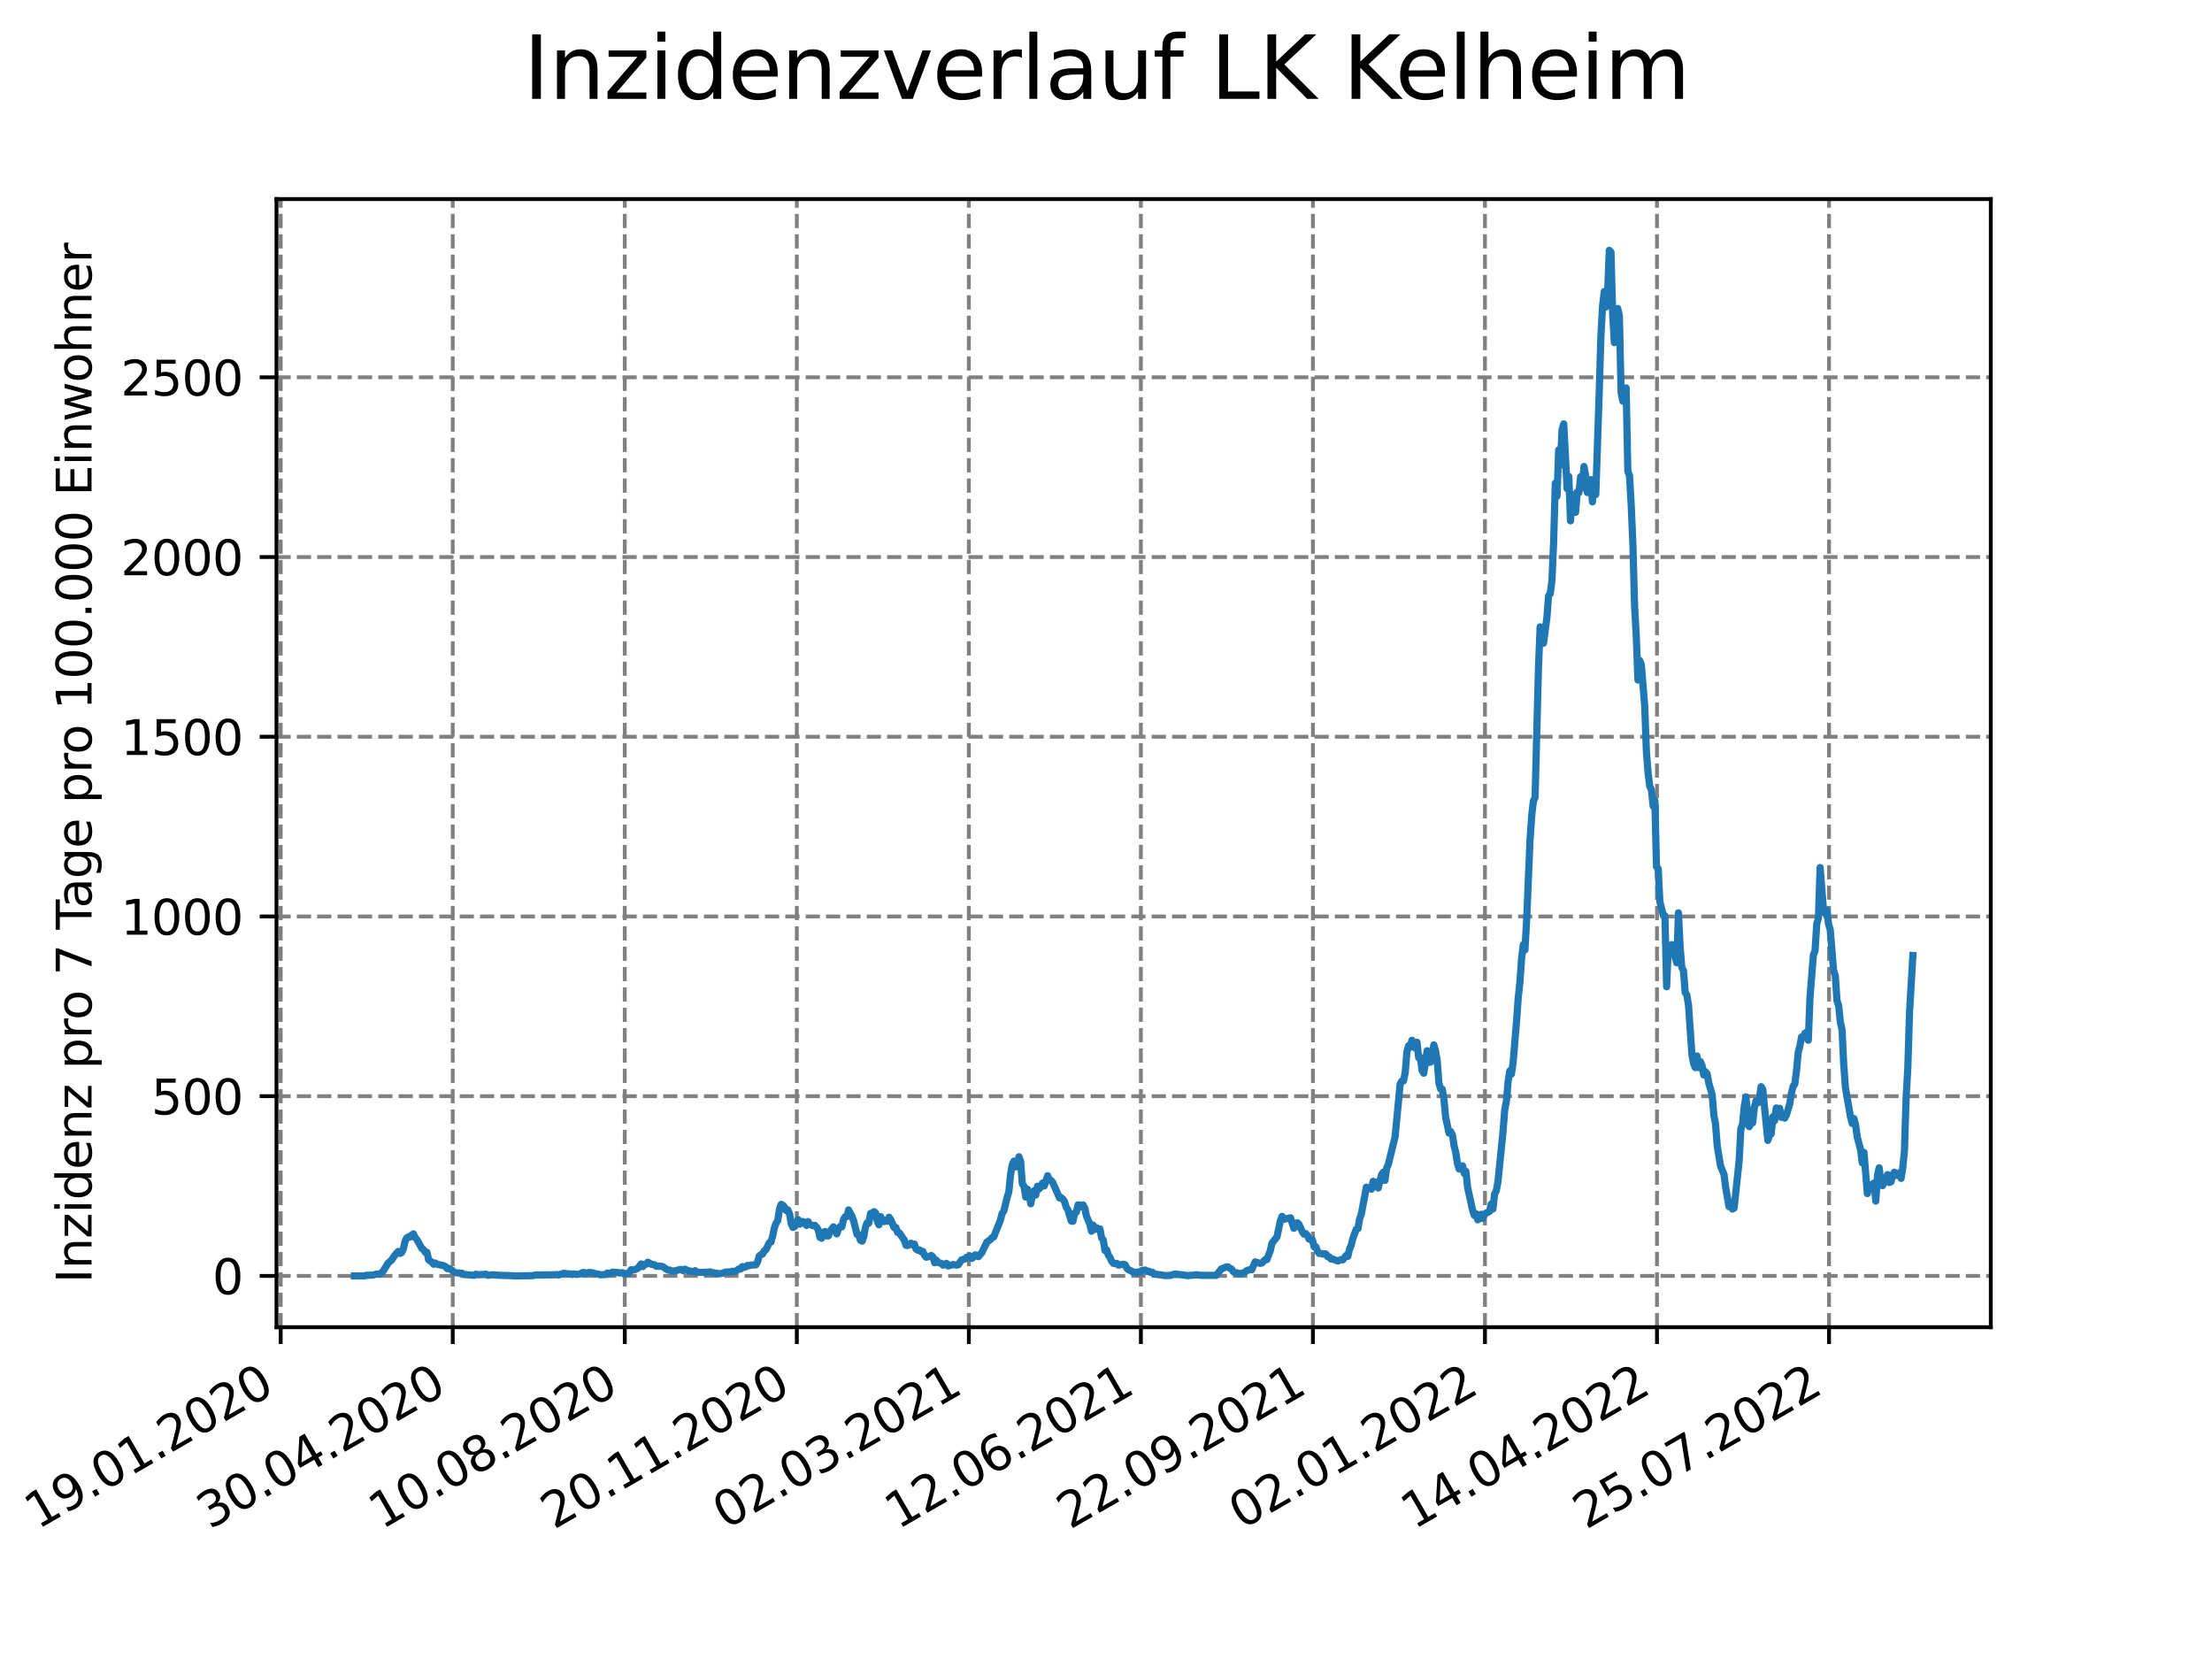 <?xml version="1.0" encoding="utf-8" standalone="no"?>
<!DOCTYPE svg PUBLIC "-//W3C//DTD SVG 1.1//EN"
  "http://www.w3.org/Graphics/SVG/1.1/DTD/svg11.dtd">
<svg xmlns:xlink="http://www.w3.org/1999/xlink" width="460.8pt" height="345.6pt" viewBox="0 0 460.8 345.6" xmlns="http://www.w3.org/2000/svg" version="1.1">
 <defs>
  <style type="text/css">*{stroke-linejoin: round; stroke-linecap: butt}</style>
 </defs>
 <g id="figure_1">
  <g id="patch_1">
   <path d="M 0 345.6 
L 460.8 345.6 
L 460.8 0 
L 0 0 
z
" style="fill: #ffffff"/>
  </g>
  <g id="axes_1">
   <g id="patch_2">
    <path d="M 57.6 276.48 
L 414.72 276.48 
L 414.72 41.472 
L 57.6 41.472 
z
" style="fill: #ffffff"/>
   </g>
   <g id="matplotlib.axis_1">
    <g id="xtick_1">
     <g id="line2d_1">
      <path d="M 58.475 276.48 
L 58.475 41.472 
" clip-path="url(#p944c9b66c7)" style="fill: none; stroke-dasharray: 2.96,1.28; stroke-dashoffset: 0; stroke: #808080; stroke-width: 0.8"/>
     </g>
     <g id="line2d_2">
      <defs>
       <path id="m72b92b9c82" d="M 0 0 
L 0 3.5 
" style="stroke: #000000; stroke-width: 0.8"/>
      </defs>
      <g>
       <use xlink:href="#m72b92b9c82" x="58.475" y="276.48" style="stroke: #000000; stroke-width: 0.8"/>
      </g>
     </g>
     <g id="text_1">
      <!-- 19.01.2020 -->
      <g transform="translate(7.85 318.689)rotate(-30)scale(0.1 -0.1)">
       <defs>
        <path id="DejaVuSans-31" d="M 794 531 
L 1825 531 
L 1825 4091 
L 703 3866 
L 703 4441 
L 1819 4666 
L 2450 4666 
L 2450 531 
L 3481 531 
L 3481 0 
L 794 0 
L 794 531 
z
" transform="scale(0.016)"/>
        <path id="DejaVuSans-39" d="M 703 97 
L 703 672 
Q 941 559 1184 500 
Q 1428 441 1663 441 
Q 2288 441 2617 861 
Q 2947 1281 2994 2138 
Q 2813 1869 2534 1725 
Q 2256 1581 1919 1581 
Q 1219 1581 811 2004 
Q 403 2428 403 3163 
Q 403 3881 828 4315 
Q 1253 4750 1959 4750 
Q 2769 4750 3195 4129 
Q 3622 3509 3622 2328 
Q 3622 1225 3098 567 
Q 2575 -91 1691 -91 
Q 1453 -91 1209 -44 
Q 966 3 703 97 
z
M 1959 2075 
Q 2384 2075 2632 2365 
Q 2881 2656 2881 3163 
Q 2881 3666 2632 3958 
Q 2384 4250 1959 4250 
Q 1534 4250 1286 3958 
Q 1038 3666 1038 3163 
Q 1038 2656 1286 2365 
Q 1534 2075 1959 2075 
z
" transform="scale(0.016)"/>
        <path id="DejaVuSans-2e" d="M 684 794 
L 1344 794 
L 1344 0 
L 684 0 
L 684 794 
z
" transform="scale(0.016)"/>
        <path id="DejaVuSans-30" d="M 2034 4250 
Q 1547 4250 1301 3770 
Q 1056 3291 1056 2328 
Q 1056 1369 1301 889 
Q 1547 409 2034 409 
Q 2525 409 2770 889 
Q 3016 1369 3016 2328 
Q 3016 3291 2770 3770 
Q 2525 4250 2034 4250 
z
M 2034 4750 
Q 2819 4750 3233 4129 
Q 3647 3509 3647 2328 
Q 3647 1150 3233 529 
Q 2819 -91 2034 -91 
Q 1250 -91 836 529 
Q 422 1150 422 2328 
Q 422 3509 836 4129 
Q 1250 4750 2034 4750 
z
" transform="scale(0.016)"/>
        <path id="DejaVuSans-32" d="M 1228 531 
L 3431 531 
L 3431 0 
L 469 0 
L 469 531 
Q 828 903 1448 1529 
Q 2069 2156 2228 2338 
Q 2531 2678 2651 2914 
Q 2772 3150 2772 3378 
Q 2772 3750 2511 3984 
Q 2250 4219 1831 4219 
Q 1534 4219 1204 4116 
Q 875 4013 500 3803 
L 500 4441 
Q 881 4594 1212 4672 
Q 1544 4750 1819 4750 
Q 2544 4750 2975 4387 
Q 3406 4025 3406 3419 
Q 3406 3131 3298 2873 
Q 3191 2616 2906 2266 
Q 2828 2175 2409 1742 
Q 1991 1309 1228 531 
z
" transform="scale(0.016)"/>
       </defs>
       <use xlink:href="#DejaVuSans-31"/>
       <use xlink:href="#DejaVuSans-39" x="63.623"/>
       <use xlink:href="#DejaVuSans-2e" x="127.246"/>
       <use xlink:href="#DejaVuSans-30" x="159.033"/>
       <use xlink:href="#DejaVuSans-31" x="222.656"/>
       <use xlink:href="#DejaVuSans-2e" x="286.279"/>
       <use xlink:href="#DejaVuSans-32" x="318.066"/>
       <use xlink:href="#DejaVuSans-30" x="381.689"/>
       <use xlink:href="#DejaVuSans-32" x="445.312"/>
       <use xlink:href="#DejaVuSans-30" x="508.936"/>
      </g>
     </g>
    </g>
    <g id="xtick_2">
     <g id="line2d_3">
      <path d="M 94.314 276.48 
L 94.314 41.472 
" clip-path="url(#p944c9b66c7)" style="fill: none; stroke-dasharray: 2.96,1.28; stroke-dashoffset: 0; stroke: #808080; stroke-width: 0.8"/>
     </g>
     <g id="line2d_4">
      <g>
       <use xlink:href="#m72b92b9c82" x="94.314" y="276.48" style="stroke: #000000; stroke-width: 0.8"/>
      </g>
     </g>
     <g id="text_2">
      <!-- 30.04.2020 -->
      <g transform="translate(43.689 318.689)rotate(-30)scale(0.1 -0.1)">
       <defs>
        <path id="DejaVuSans-33" d="M 2597 2516 
Q 3050 2419 3304 2112 
Q 3559 1806 3559 1356 
Q 3559 666 3084 287 
Q 2609 -91 1734 -91 
Q 1441 -91 1130 -33 
Q 819 25 488 141 
L 488 750 
Q 750 597 1062 519 
Q 1375 441 1716 441 
Q 2309 441 2620 675 
Q 2931 909 2931 1356 
Q 2931 1769 2642 2001 
Q 2353 2234 1838 2234 
L 1294 2234 
L 1294 2753 
L 1863 2753 
Q 2328 2753 2575 2939 
Q 2822 3125 2822 3475 
Q 2822 3834 2567 4026 
Q 2313 4219 1838 4219 
Q 1578 4219 1281 4162 
Q 984 4106 628 3988 
L 628 4550 
Q 988 4650 1302 4700 
Q 1616 4750 1894 4750 
Q 2613 4750 3031 4423 
Q 3450 4097 3450 3541 
Q 3450 3153 3228 2886 
Q 3006 2619 2597 2516 
z
" transform="scale(0.016)"/>
        <path id="DejaVuSans-34" d="M 2419 4116 
L 825 1625 
L 2419 1625 
L 2419 4116 
z
M 2253 4666 
L 3047 4666 
L 3047 1625 
L 3713 1625 
L 3713 1100 
L 3047 1100 
L 3047 0 
L 2419 0 
L 2419 1100 
L 313 1100 
L 313 1709 
L 2253 4666 
z
" transform="scale(0.016)"/>
       </defs>
       <use xlink:href="#DejaVuSans-33"/>
       <use xlink:href="#DejaVuSans-30" x="63.623"/>
       <use xlink:href="#DejaVuSans-2e" x="127.246"/>
       <use xlink:href="#DejaVuSans-30" x="159.033"/>
       <use xlink:href="#DejaVuSans-34" x="222.656"/>
       <use xlink:href="#DejaVuSans-2e" x="286.279"/>
       <use xlink:href="#DejaVuSans-32" x="318.066"/>
       <use xlink:href="#DejaVuSans-30" x="381.689"/>
       <use xlink:href="#DejaVuSans-32" x="445.312"/>
       <use xlink:href="#DejaVuSans-30" x="508.936"/>
      </g>
     </g>
    </g>
    <g id="xtick_3">
     <g id="line2d_5">
      <path d="M 130.152 276.48 
L 130.152 41.472 
" clip-path="url(#p944c9b66c7)" style="fill: none; stroke-dasharray: 2.96,1.28; stroke-dashoffset: 0; stroke: #808080; stroke-width: 0.8"/>
     </g>
     <g id="line2d_6">
      <g>
       <use xlink:href="#m72b92b9c82" x="130.152" y="276.48" style="stroke: #000000; stroke-width: 0.8"/>
      </g>
     </g>
     <g id="text_3">
      <!-- 10.08.2020 -->
      <g transform="translate(79.527 318.689)rotate(-30)scale(0.1 -0.1)">
       <defs>
        <path id="DejaVuSans-38" d="M 2034 2216 
Q 1584 2216 1326 1975 
Q 1069 1734 1069 1313 
Q 1069 891 1326 650 
Q 1584 409 2034 409 
Q 2484 409 2743 651 
Q 3003 894 3003 1313 
Q 3003 1734 2745 1975 
Q 2488 2216 2034 2216 
z
M 1403 2484 
Q 997 2584 770 2862 
Q 544 3141 544 3541 
Q 544 4100 942 4425 
Q 1341 4750 2034 4750 
Q 2731 4750 3128 4425 
Q 3525 4100 3525 3541 
Q 3525 3141 3298 2862 
Q 3072 2584 2669 2484 
Q 3125 2378 3379 2068 
Q 3634 1759 3634 1313 
Q 3634 634 3220 271 
Q 2806 -91 2034 -91 
Q 1263 -91 848 271 
Q 434 634 434 1313 
Q 434 1759 690 2068 
Q 947 2378 1403 2484 
z
M 1172 3481 
Q 1172 3119 1398 2916 
Q 1625 2713 2034 2713 
Q 2441 2713 2670 2916 
Q 2900 3119 2900 3481 
Q 2900 3844 2670 4047 
Q 2441 4250 2034 4250 
Q 1625 4250 1398 4047 
Q 1172 3844 1172 3481 
z
" transform="scale(0.016)"/>
       </defs>
       <use xlink:href="#DejaVuSans-31"/>
       <use xlink:href="#DejaVuSans-30" x="63.623"/>
       <use xlink:href="#DejaVuSans-2e" x="127.246"/>
       <use xlink:href="#DejaVuSans-30" x="159.033"/>
       <use xlink:href="#DejaVuSans-38" x="222.656"/>
       <use xlink:href="#DejaVuSans-2e" x="286.279"/>
       <use xlink:href="#DejaVuSans-32" x="318.066"/>
       <use xlink:href="#DejaVuSans-30" x="381.689"/>
       <use xlink:href="#DejaVuSans-32" x="445.312"/>
       <use xlink:href="#DejaVuSans-30" x="508.936"/>
      </g>
     </g>
    </g>
    <g id="xtick_4">
     <g id="line2d_7">
      <path d="M 165.991 276.48 
L 165.991 41.472 
" clip-path="url(#p944c9b66c7)" style="fill: none; stroke-dasharray: 2.96,1.28; stroke-dashoffset: 0; stroke: #808080; stroke-width: 0.8"/>
     </g>
     <g id="line2d_8">
      <g>
       <use xlink:href="#m72b92b9c82" x="165.991" y="276.48" style="stroke: #000000; stroke-width: 0.8"/>
      </g>
     </g>
     <g id="text_4">
      <!-- 20.11.2020 -->
      <g transform="translate(115.366 318.689)rotate(-30)scale(0.1 -0.1)">
       <use xlink:href="#DejaVuSans-32"/>
       <use xlink:href="#DejaVuSans-30" x="63.623"/>
       <use xlink:href="#DejaVuSans-2e" x="127.246"/>
       <use xlink:href="#DejaVuSans-31" x="159.033"/>
       <use xlink:href="#DejaVuSans-31" x="222.656"/>
       <use xlink:href="#DejaVuSans-2e" x="286.279"/>
       <use xlink:href="#DejaVuSans-32" x="318.066"/>
       <use xlink:href="#DejaVuSans-30" x="381.689"/>
       <use xlink:href="#DejaVuSans-32" x="445.312"/>
       <use xlink:href="#DejaVuSans-30" x="508.936"/>
      </g>
     </g>
    </g>
    <g id="xtick_5">
     <g id="line2d_9">
      <path d="M 201.829 276.48 
L 201.829 41.472 
" clip-path="url(#p944c9b66c7)" style="fill: none; stroke-dasharray: 2.96,1.28; stroke-dashoffset: 0; stroke: #808080; stroke-width: 0.8"/>
     </g>
     <g id="line2d_10">
      <g>
       <use xlink:href="#m72b92b9c82" x="201.829" y="276.48" style="stroke: #000000; stroke-width: 0.8"/>
      </g>
     </g>
     <g id="text_5">
      <!-- 02.03.2021 -->
      <g transform="translate(151.204 318.689)rotate(-30)scale(0.1 -0.1)">
       <use xlink:href="#DejaVuSans-30"/>
       <use xlink:href="#DejaVuSans-32" x="63.623"/>
       <use xlink:href="#DejaVuSans-2e" x="127.246"/>
       <use xlink:href="#DejaVuSans-30" x="159.033"/>
       <use xlink:href="#DejaVuSans-33" x="222.656"/>
       <use xlink:href="#DejaVuSans-2e" x="286.279"/>
       <use xlink:href="#DejaVuSans-32" x="318.066"/>
       <use xlink:href="#DejaVuSans-30" x="381.689"/>
       <use xlink:href="#DejaVuSans-32" x="445.312"/>
       <use xlink:href="#DejaVuSans-31" x="508.936"/>
      </g>
     </g>
    </g>
    <g id="xtick_6">
     <g id="line2d_11">
      <path d="M 237.668 276.48 
L 237.668 41.472 
" clip-path="url(#p944c9b66c7)" style="fill: none; stroke-dasharray: 2.96,1.28; stroke-dashoffset: 0; stroke: #808080; stroke-width: 0.8"/>
     </g>
     <g id="line2d_12">
      <g>
       <use xlink:href="#m72b92b9c82" x="237.668" y="276.48" style="stroke: #000000; stroke-width: 0.8"/>
      </g>
     </g>
     <g id="text_6">
      <!-- 12.06.2021 -->
      <g transform="translate(187.043 318.689)rotate(-30)scale(0.1 -0.1)">
       <defs>
        <path id="DejaVuSans-36" d="M 2113 2584 
Q 1688 2584 1439 2293 
Q 1191 2003 1191 1497 
Q 1191 994 1439 701 
Q 1688 409 2113 409 
Q 2538 409 2786 701 
Q 3034 994 3034 1497 
Q 3034 2003 2786 2293 
Q 2538 2584 2113 2584 
z
M 3366 4563 
L 3366 3988 
Q 3128 4100 2886 4159 
Q 2644 4219 2406 4219 
Q 1781 4219 1451 3797 
Q 1122 3375 1075 2522 
Q 1259 2794 1537 2939 
Q 1816 3084 2150 3084 
Q 2853 3084 3261 2657 
Q 3669 2231 3669 1497 
Q 3669 778 3244 343 
Q 2819 -91 2113 -91 
Q 1303 -91 875 529 
Q 447 1150 447 2328 
Q 447 3434 972 4092 
Q 1497 4750 2381 4750 
Q 2619 4750 2861 4703 
Q 3103 4656 3366 4563 
z
" transform="scale(0.016)"/>
       </defs>
       <use xlink:href="#DejaVuSans-31"/>
       <use xlink:href="#DejaVuSans-32" x="63.623"/>
       <use xlink:href="#DejaVuSans-2e" x="127.246"/>
       <use xlink:href="#DejaVuSans-30" x="159.033"/>
       <use xlink:href="#DejaVuSans-36" x="222.656"/>
       <use xlink:href="#DejaVuSans-2e" x="286.279"/>
       <use xlink:href="#DejaVuSans-32" x="318.066"/>
       <use xlink:href="#DejaVuSans-30" x="381.689"/>
       <use xlink:href="#DejaVuSans-32" x="445.312"/>
       <use xlink:href="#DejaVuSans-31" x="508.936"/>
      </g>
     </g>
    </g>
    <g id="xtick_7">
     <g id="line2d_13">
      <path d="M 273.506 276.48 
L 273.506 41.472 
" clip-path="url(#p944c9b66c7)" style="fill: none; stroke-dasharray: 2.96,1.28; stroke-dashoffset: 0; stroke: #808080; stroke-width: 0.8"/>
     </g>
     <g id="line2d_14">
      <g>
       <use xlink:href="#m72b92b9c82" x="273.506" y="276.48" style="stroke: #000000; stroke-width: 0.8"/>
      </g>
     </g>
     <g id="text_7">
      <!-- 22.09.2021 -->
      <g transform="translate(222.881 318.689)rotate(-30)scale(0.1 -0.1)">
       <use xlink:href="#DejaVuSans-32"/>
       <use xlink:href="#DejaVuSans-32" x="63.623"/>
       <use xlink:href="#DejaVuSans-2e" x="127.246"/>
       <use xlink:href="#DejaVuSans-30" x="159.033"/>
       <use xlink:href="#DejaVuSans-39" x="222.656"/>
       <use xlink:href="#DejaVuSans-2e" x="286.279"/>
       <use xlink:href="#DejaVuSans-32" x="318.066"/>
       <use xlink:href="#DejaVuSans-30" x="381.689"/>
       <use xlink:href="#DejaVuSans-32" x="445.312"/>
       <use xlink:href="#DejaVuSans-31" x="508.936"/>
      </g>
     </g>
    </g>
    <g id="xtick_8">
     <g id="line2d_15">
      <path d="M 309.345 276.48 
L 309.345 41.472 
" clip-path="url(#p944c9b66c7)" style="fill: none; stroke-dasharray: 2.96,1.28; stroke-dashoffset: 0; stroke: #808080; stroke-width: 0.8"/>
     </g>
     <g id="line2d_16">
      <g>
       <use xlink:href="#m72b92b9c82" x="309.345" y="276.48" style="stroke: #000000; stroke-width: 0.8"/>
      </g>
     </g>
     <g id="text_8">
      <!-- 02.01.2022 -->
      <g transform="translate(258.72 318.689)rotate(-30)scale(0.1 -0.1)">
       <use xlink:href="#DejaVuSans-30"/>
       <use xlink:href="#DejaVuSans-32" x="63.623"/>
       <use xlink:href="#DejaVuSans-2e" x="127.246"/>
       <use xlink:href="#DejaVuSans-30" x="159.033"/>
       <use xlink:href="#DejaVuSans-31" x="222.656"/>
       <use xlink:href="#DejaVuSans-2e" x="286.279"/>
       <use xlink:href="#DejaVuSans-32" x="318.066"/>
       <use xlink:href="#DejaVuSans-30" x="381.689"/>
       <use xlink:href="#DejaVuSans-32" x="445.312"/>
       <use xlink:href="#DejaVuSans-32" x="508.936"/>
      </g>
     </g>
    </g>
    <g id="xtick_9">
     <g id="line2d_17">
      <path d="M 345.183 276.48 
L 345.183 41.472 
" clip-path="url(#p944c9b66c7)" style="fill: none; stroke-dasharray: 2.96,1.28; stroke-dashoffset: 0; stroke: #808080; stroke-width: 0.8"/>
     </g>
     <g id="line2d_18">
      <g>
       <use xlink:href="#m72b92b9c82" x="345.183" y="276.48" style="stroke: #000000; stroke-width: 0.8"/>
      </g>
     </g>
     <g id="text_9">
      <!-- 14.04.2022 -->
      <g transform="translate(294.558 318.689)rotate(-30)scale(0.1 -0.1)">
       <use xlink:href="#DejaVuSans-31"/>
       <use xlink:href="#DejaVuSans-34" x="63.623"/>
       <use xlink:href="#DejaVuSans-2e" x="127.246"/>
       <use xlink:href="#DejaVuSans-30" x="159.033"/>
       <use xlink:href="#DejaVuSans-34" x="222.656"/>
       <use xlink:href="#DejaVuSans-2e" x="286.279"/>
       <use xlink:href="#DejaVuSans-32" x="318.066"/>
       <use xlink:href="#DejaVuSans-30" x="381.689"/>
       <use xlink:href="#DejaVuSans-32" x="445.312"/>
       <use xlink:href="#DejaVuSans-32" x="508.936"/>
      </g>
     </g>
    </g>
    <g id="xtick_10">
     <g id="line2d_19">
      <path d="M 381.022 276.48 
L 381.022 41.472 
" clip-path="url(#p944c9b66c7)" style="fill: none; stroke-dasharray: 2.96,1.28; stroke-dashoffset: 0; stroke: #808080; stroke-width: 0.8"/>
     </g>
     <g id="line2d_20">
      <g>
       <use xlink:href="#m72b92b9c82" x="381.022" y="276.48" style="stroke: #000000; stroke-width: 0.8"/>
      </g>
     </g>
     <g id="text_10">
      <!-- 25.07.2022 -->
      <g transform="translate(330.397 318.689)rotate(-30)scale(0.1 -0.1)">
       <defs>
        <path id="DejaVuSans-35" d="M 691 4666 
L 3169 4666 
L 3169 4134 
L 1269 4134 
L 1269 2991 
Q 1406 3038 1543 3061 
Q 1681 3084 1819 3084 
Q 2600 3084 3056 2656 
Q 3513 2228 3513 1497 
Q 3513 744 3044 326 
Q 2575 -91 1722 -91 
Q 1428 -91 1123 -41 
Q 819 9 494 109 
L 494 744 
Q 775 591 1075 516 
Q 1375 441 1709 441 
Q 2250 441 2565 725 
Q 2881 1009 2881 1497 
Q 2881 1984 2565 2268 
Q 2250 2553 1709 2553 
Q 1456 2553 1204 2497 
Q 953 2441 691 2322 
L 691 4666 
z
" transform="scale(0.016)"/>
        <path id="DejaVuSans-37" d="M 525 4666 
L 3525 4666 
L 3525 4397 
L 1831 0 
L 1172 0 
L 2766 4134 
L 525 4134 
L 525 4666 
z
" transform="scale(0.016)"/>
       </defs>
       <use xlink:href="#DejaVuSans-32"/>
       <use xlink:href="#DejaVuSans-35" x="63.623"/>
       <use xlink:href="#DejaVuSans-2e" x="127.246"/>
       <use xlink:href="#DejaVuSans-30" x="159.033"/>
       <use xlink:href="#DejaVuSans-37" x="222.656"/>
       <use xlink:href="#DejaVuSans-2e" x="286.279"/>
       <use xlink:href="#DejaVuSans-32" x="318.066"/>
       <use xlink:href="#DejaVuSans-30" x="381.689"/>
       <use xlink:href="#DejaVuSans-32" x="445.312"/>
       <use xlink:href="#DejaVuSans-32" x="508.936"/>
      </g>
     </g>
    </g>
   </g>
   <g id="matplotlib.axis_2">
    <g id="ytick_1">
     <g id="line2d_21">
      <path d="M 57.6 265.798 
L 414.72 265.798 
" clip-path="url(#p944c9b66c7)" style="fill: none; stroke-dasharray: 2.96,1.28; stroke-dashoffset: 0; stroke: #808080; stroke-width: 0.8"/>
     </g>
     <g id="line2d_22">
      <defs>
       <path id="med847586ca" d="M 0 0 
L -3.5 0 
" style="stroke: #000000; stroke-width: 0.8"/>
      </defs>
      <g>
       <use xlink:href="#med847586ca" x="57.6" y="265.798" style="stroke: #000000; stroke-width: 0.8"/>
      </g>
     </g>
     <g id="text_11">
      <!-- 0 -->
      <g transform="translate(44.237 269.597)scale(0.1 -0.1)">
       <use xlink:href="#DejaVuSans-30"/>
      </g>
     </g>
    </g>
    <g id="ytick_2">
     <g id="line2d_23">
      <path d="M 57.6 228.358 
L 414.72 228.358 
" clip-path="url(#p944c9b66c7)" style="fill: none; stroke-dasharray: 2.96,1.28; stroke-dashoffset: 0; stroke: #808080; stroke-width: 0.8"/>
     </g>
     <g id="line2d_24">
      <g>
       <use xlink:href="#med847586ca" x="57.6" y="228.358" style="stroke: #000000; stroke-width: 0.8"/>
      </g>
     </g>
     <g id="text_12">
      <!-- 500 -->
      <g transform="translate(31.512 232.157)scale(0.1 -0.1)">
       <use xlink:href="#DejaVuSans-35"/>
       <use xlink:href="#DejaVuSans-30" x="63.623"/>
       <use xlink:href="#DejaVuSans-30" x="127.246"/>
      </g>
     </g>
    </g>
    <g id="ytick_3">
     <g id="line2d_25">
      <path d="M 57.6 190.917 
L 414.72 190.917 
" clip-path="url(#p944c9b66c7)" style="fill: none; stroke-dasharray: 2.96,1.28; stroke-dashoffset: 0; stroke: #808080; stroke-width: 0.8"/>
     </g>
     <g id="line2d_26">
      <g>
       <use xlink:href="#med847586ca" x="57.6" y="190.917" style="stroke: #000000; stroke-width: 0.8"/>
      </g>
     </g>
     <g id="text_13">
      <!-- 1000 -->
      <g transform="translate(25.15 194.716)scale(0.1 -0.1)">
       <use xlink:href="#DejaVuSans-31"/>
       <use xlink:href="#DejaVuSans-30" x="63.623"/>
       <use xlink:href="#DejaVuSans-30" x="127.246"/>
       <use xlink:href="#DejaVuSans-30" x="190.869"/>
      </g>
     </g>
    </g>
    <g id="ytick_4">
     <g id="line2d_27">
      <path d="M 57.6 153.477 
L 414.72 153.477 
" clip-path="url(#p944c9b66c7)" style="fill: none; stroke-dasharray: 2.96,1.28; stroke-dashoffset: 0; stroke: #808080; stroke-width: 0.8"/>
     </g>
     <g id="line2d_28">
      <g>
       <use xlink:href="#med847586ca" x="57.6" y="153.477" style="stroke: #000000; stroke-width: 0.8"/>
      </g>
     </g>
     <g id="text_14">
      <!-- 1500 -->
      <g transform="translate(25.15 157.276)scale(0.1 -0.1)">
       <use xlink:href="#DejaVuSans-31"/>
       <use xlink:href="#DejaVuSans-35" x="63.623"/>
       <use xlink:href="#DejaVuSans-30" x="127.246"/>
       <use xlink:href="#DejaVuSans-30" x="190.869"/>
      </g>
     </g>
    </g>
    <g id="ytick_5">
     <g id="line2d_29">
      <path d="M 57.6 116.037 
L 414.72 116.037 
" clip-path="url(#p944c9b66c7)" style="fill: none; stroke-dasharray: 2.96,1.28; stroke-dashoffset: 0; stroke: #808080; stroke-width: 0.8"/>
     </g>
     <g id="line2d_30">
      <g>
       <use xlink:href="#med847586ca" x="57.6" y="116.037" style="stroke: #000000; stroke-width: 0.8"/>
      </g>
     </g>
     <g id="text_15">
      <!-- 2000 -->
      <g transform="translate(25.15 119.836)scale(0.1 -0.1)">
       <use xlink:href="#DejaVuSans-32"/>
       <use xlink:href="#DejaVuSans-30" x="63.623"/>
       <use xlink:href="#DejaVuSans-30" x="127.246"/>
       <use xlink:href="#DejaVuSans-30" x="190.869"/>
      </g>
     </g>
    </g>
    <g id="ytick_6">
     <g id="line2d_31">
      <path d="M 57.6 78.596 
L 414.72 78.596 
" clip-path="url(#p944c9b66c7)" style="fill: none; stroke-dasharray: 2.96,1.28; stroke-dashoffset: 0; stroke: #808080; stroke-width: 0.8"/>
     </g>
     <g id="line2d_32">
      <g>
       <use xlink:href="#med847586ca" x="57.6" y="78.596" style="stroke: #000000; stroke-width: 0.8"/>
      </g>
     </g>
     <g id="text_16">
      <!-- 2500 -->
      <g transform="translate(25.15 82.396)scale(0.1 -0.1)">
       <use xlink:href="#DejaVuSans-32"/>
       <use xlink:href="#DejaVuSans-35" x="63.623"/>
       <use xlink:href="#DejaVuSans-30" x="127.246"/>
       <use xlink:href="#DejaVuSans-30" x="190.869"/>
      </g>
     </g>
    </g>
    <g id="text_17">
     <!-- Inzidenz pro 7 Tage pro 100.000 Einwohner -->
     <g transform="translate(19.07 267.301)rotate(-90)scale(0.1 -0.1)">
      <defs>
       <path id="DejaVuSans-49" d="M 628 4666 
L 1259 4666 
L 1259 0 
L 628 0 
L 628 4666 
z
" transform="scale(0.016)"/>
       <path id="DejaVuSans-6e" d="M 3513 2113 
L 3513 0 
L 2938 0 
L 2938 2094 
Q 2938 2591 2744 2837 
Q 2550 3084 2163 3084 
Q 1697 3084 1428 2787 
Q 1159 2491 1159 1978 
L 1159 0 
L 581 0 
L 581 3500 
L 1159 3500 
L 1159 2956 
Q 1366 3272 1645 3428 
Q 1925 3584 2291 3584 
Q 2894 3584 3203 3211 
Q 3513 2838 3513 2113 
z
" transform="scale(0.016)"/>
       <path id="DejaVuSans-7a" d="M 353 3500 
L 3084 3500 
L 3084 2975 
L 922 459 
L 3084 459 
L 3084 0 
L 275 0 
L 275 525 
L 2438 3041 
L 353 3041 
L 353 3500 
z
" transform="scale(0.016)"/>
       <path id="DejaVuSans-69" d="M 603 3500 
L 1178 3500 
L 1178 0 
L 603 0 
L 603 3500 
z
M 603 4863 
L 1178 4863 
L 1178 4134 
L 603 4134 
L 603 4863 
z
" transform="scale(0.016)"/>
       <path id="DejaVuSans-64" d="M 2906 2969 
L 2906 4863 
L 3481 4863 
L 3481 0 
L 2906 0 
L 2906 525 
Q 2725 213 2448 61 
Q 2172 -91 1784 -91 
Q 1150 -91 751 415 
Q 353 922 353 1747 
Q 353 2572 751 3078 
Q 1150 3584 1784 3584 
Q 2172 3584 2448 3432 
Q 2725 3281 2906 2969 
z
M 947 1747 
Q 947 1113 1208 752 
Q 1469 391 1925 391 
Q 2381 391 2643 752 
Q 2906 1113 2906 1747 
Q 2906 2381 2643 2742 
Q 2381 3103 1925 3103 
Q 1469 3103 1208 2742 
Q 947 2381 947 1747 
z
" transform="scale(0.016)"/>
       <path id="DejaVuSans-65" d="M 3597 1894 
L 3597 1613 
L 953 1613 
Q 991 1019 1311 708 
Q 1631 397 2203 397 
Q 2534 397 2845 478 
Q 3156 559 3463 722 
L 3463 178 
Q 3153 47 2828 -22 
Q 2503 -91 2169 -91 
Q 1331 -91 842 396 
Q 353 884 353 1716 
Q 353 2575 817 3079 
Q 1281 3584 2069 3584 
Q 2775 3584 3186 3129 
Q 3597 2675 3597 1894 
z
M 3022 2063 
Q 3016 2534 2758 2815 
Q 2500 3097 2075 3097 
Q 1594 3097 1305 2825 
Q 1016 2553 972 2059 
L 3022 2063 
z
" transform="scale(0.016)"/>
       <path id="DejaVuSans-20" transform="scale(0.016)"/>
       <path id="DejaVuSans-70" d="M 1159 525 
L 1159 -1331 
L 581 -1331 
L 581 3500 
L 1159 3500 
L 1159 2969 
Q 1341 3281 1617 3432 
Q 1894 3584 2278 3584 
Q 2916 3584 3314 3078 
Q 3713 2572 3713 1747 
Q 3713 922 3314 415 
Q 2916 -91 2278 -91 
Q 1894 -91 1617 61 
Q 1341 213 1159 525 
z
M 3116 1747 
Q 3116 2381 2855 2742 
Q 2594 3103 2138 3103 
Q 1681 3103 1420 2742 
Q 1159 2381 1159 1747 
Q 1159 1113 1420 752 
Q 1681 391 2138 391 
Q 2594 391 2855 752 
Q 3116 1113 3116 1747 
z
" transform="scale(0.016)"/>
       <path id="DejaVuSans-72" d="M 2631 2963 
Q 2534 3019 2420 3045 
Q 2306 3072 2169 3072 
Q 1681 3072 1420 2755 
Q 1159 2438 1159 1844 
L 1159 0 
L 581 0 
L 581 3500 
L 1159 3500 
L 1159 2956 
Q 1341 3275 1631 3429 
Q 1922 3584 2338 3584 
Q 2397 3584 2469 3576 
Q 2541 3569 2628 3553 
L 2631 2963 
z
" transform="scale(0.016)"/>
       <path id="DejaVuSans-6f" d="M 1959 3097 
Q 1497 3097 1228 2736 
Q 959 2375 959 1747 
Q 959 1119 1226 758 
Q 1494 397 1959 397 
Q 2419 397 2687 759 
Q 2956 1122 2956 1747 
Q 2956 2369 2687 2733 
Q 2419 3097 1959 3097 
z
M 1959 3584 
Q 2709 3584 3137 3096 
Q 3566 2609 3566 1747 
Q 3566 888 3137 398 
Q 2709 -91 1959 -91 
Q 1206 -91 779 398 
Q 353 888 353 1747 
Q 353 2609 779 3096 
Q 1206 3584 1959 3584 
z
" transform="scale(0.016)"/>
       <path id="DejaVuSans-54" d="M -19 4666 
L 3928 4666 
L 3928 4134 
L 2272 4134 
L 2272 0 
L 1638 0 
L 1638 4134 
L -19 4134 
L -19 4666 
z
" transform="scale(0.016)"/>
       <path id="DejaVuSans-61" d="M 2194 1759 
Q 1497 1759 1228 1600 
Q 959 1441 959 1056 
Q 959 750 1161 570 
Q 1363 391 1709 391 
Q 2188 391 2477 730 
Q 2766 1069 2766 1631 
L 2766 1759 
L 2194 1759 
z
M 3341 1997 
L 3341 0 
L 2766 0 
L 2766 531 
Q 2569 213 2275 61 
Q 1981 -91 1556 -91 
Q 1019 -91 701 211 
Q 384 513 384 1019 
Q 384 1609 779 1909 
Q 1175 2209 1959 2209 
L 2766 2209 
L 2766 2266 
Q 2766 2663 2505 2880 
Q 2244 3097 1772 3097 
Q 1472 3097 1187 3025 
Q 903 2953 641 2809 
L 641 3341 
Q 956 3463 1253 3523 
Q 1550 3584 1831 3584 
Q 2591 3584 2966 3190 
Q 3341 2797 3341 1997 
z
" transform="scale(0.016)"/>
       <path id="DejaVuSans-67" d="M 2906 1791 
Q 2906 2416 2648 2759 
Q 2391 3103 1925 3103 
Q 1463 3103 1205 2759 
Q 947 2416 947 1791 
Q 947 1169 1205 825 
Q 1463 481 1925 481 
Q 2391 481 2648 825 
Q 2906 1169 2906 1791 
z
M 3481 434 
Q 3481 -459 3084 -895 
Q 2688 -1331 1869 -1331 
Q 1566 -1331 1297 -1286 
Q 1028 -1241 775 -1147 
L 775 -588 
Q 1028 -725 1275 -790 
Q 1522 -856 1778 -856 
Q 2344 -856 2625 -561 
Q 2906 -266 2906 331 
L 2906 616 
Q 2728 306 2450 153 
Q 2172 0 1784 0 
Q 1141 0 747 490 
Q 353 981 353 1791 
Q 353 2603 747 3093 
Q 1141 3584 1784 3584 
Q 2172 3584 2450 3431 
Q 2728 3278 2906 2969 
L 2906 3500 
L 3481 3500 
L 3481 434 
z
" transform="scale(0.016)"/>
       <path id="DejaVuSans-45" d="M 628 4666 
L 3578 4666 
L 3578 4134 
L 1259 4134 
L 1259 2753 
L 3481 2753 
L 3481 2222 
L 1259 2222 
L 1259 531 
L 3634 531 
L 3634 0 
L 628 0 
L 628 4666 
z
" transform="scale(0.016)"/>
       <path id="DejaVuSans-77" d="M 269 3500 
L 844 3500 
L 1563 769 
L 2278 3500 
L 2956 3500 
L 3675 769 
L 4391 3500 
L 4966 3500 
L 4050 0 
L 3372 0 
L 2619 2869 
L 1863 0 
L 1184 0 
L 269 3500 
z
" transform="scale(0.016)"/>
       <path id="DejaVuSans-68" d="M 3513 2113 
L 3513 0 
L 2938 0 
L 2938 2094 
Q 2938 2591 2744 2837 
Q 2550 3084 2163 3084 
Q 1697 3084 1428 2787 
Q 1159 2491 1159 1978 
L 1159 0 
L 581 0 
L 581 4863 
L 1159 4863 
L 1159 2956 
Q 1366 3272 1645 3428 
Q 1925 3584 2291 3584 
Q 2894 3584 3203 3211 
Q 3513 2838 3513 2113 
z
" transform="scale(0.016)"/>
      </defs>
      <use xlink:href="#DejaVuSans-49"/>
      <use xlink:href="#DejaVuSans-6e" x="29.492"/>
      <use xlink:href="#DejaVuSans-7a" x="92.871"/>
      <use xlink:href="#DejaVuSans-69" x="145.361"/>
      <use xlink:href="#DejaVuSans-64" x="173.145"/>
      <use xlink:href="#DejaVuSans-65" x="236.621"/>
      <use xlink:href="#DejaVuSans-6e" x="298.145"/>
      <use xlink:href="#DejaVuSans-7a" x="361.523"/>
      <use xlink:href="#DejaVuSans-20" x="414.014"/>
      <use xlink:href="#DejaVuSans-70" x="445.801"/>
      <use xlink:href="#DejaVuSans-72" x="509.277"/>
      <use xlink:href="#DejaVuSans-6f" x="548.141"/>
      <use xlink:href="#DejaVuSans-20" x="609.322"/>
      <use xlink:href="#DejaVuSans-37" x="641.109"/>
      <use xlink:href="#DejaVuSans-20" x="704.732"/>
      <use xlink:href="#DejaVuSans-54" x="736.52"/>
      <use xlink:href="#DejaVuSans-61" x="781.104"/>
      <use xlink:href="#DejaVuSans-67" x="842.383"/>
      <use xlink:href="#DejaVuSans-65" x="905.859"/>
      <use xlink:href="#DejaVuSans-20" x="967.383"/>
      <use xlink:href="#DejaVuSans-70" x="999.17"/>
      <use xlink:href="#DejaVuSans-72" x="1062.646"/>
      <use xlink:href="#DejaVuSans-6f" x="1101.51"/>
      <use xlink:href="#DejaVuSans-20" x="1162.691"/>
      <use xlink:href="#DejaVuSans-31" x="1194.479"/>
      <use xlink:href="#DejaVuSans-30" x="1258.102"/>
      <use xlink:href="#DejaVuSans-30" x="1321.725"/>
      <use xlink:href="#DejaVuSans-2e" x="1385.348"/>
      <use xlink:href="#DejaVuSans-30" x="1417.135"/>
      <use xlink:href="#DejaVuSans-30" x="1480.758"/>
      <use xlink:href="#DejaVuSans-30" x="1544.381"/>
      <use xlink:href="#DejaVuSans-20" x="1608.004"/>
      <use xlink:href="#DejaVuSans-45" x="1639.791"/>
      <use xlink:href="#DejaVuSans-69" x="1702.975"/>
      <use xlink:href="#DejaVuSans-6e" x="1730.758"/>
      <use xlink:href="#DejaVuSans-77" x="1794.137"/>
      <use xlink:href="#DejaVuSans-6f" x="1875.924"/>
      <use xlink:href="#DejaVuSans-68" x="1937.105"/>
      <use xlink:href="#DejaVuSans-6e" x="2000.484"/>
      <use xlink:href="#DejaVuSans-65" x="2063.863"/>
      <use xlink:href="#DejaVuSans-72" x="2125.387"/>
     </g>
    </g>
   </g>
   <g id="line2d_33">
    <path d="M 73.833 265.798 
L 75.941 265.798 
L 76.292 265.676 
L 77.698 265.615 
L 78.4 265.433 
L 79.103 265.433 
L 79.806 264.824 
L 80.86 263.12 
L 81.563 262.512 
L 82.265 261.477 
L 82.968 260.686 
L 83.319 261.112 
L 83.671 260.93 
L 84.022 260.2 
L 84.373 258.618 
L 84.725 257.887 
L 85.076 257.644 
L 85.428 257.705 
L 85.779 257.279 
L 86.13 257.035 
L 86.482 257.826 
L 86.833 258.192 
L 87.887 260.078 
L 88.238 260.321 
L 88.59 260.869 
L 88.941 260.869 
L 89.292 262.451 
L 89.995 262.938 
L 90.347 263.364 
L 90.698 263.12 
L 91.049 263.364 
L 92.455 263.668 
L 92.806 263.851 
L 93.157 264.277 
L 93.509 264.216 
L 94.211 264.642 
L 94.563 265.007 
L 94.914 265.128 
L 95.617 265.189 
L 96.32 265.25 
L 96.671 265.494 
L 97.374 265.554 
L 98.076 265.615 
L 98.779 265.676 
L 99.13 265.433 
L 99.482 265.554 
L 100.887 265.494 
L 101.239 265.433 
L 101.59 265.676 
L 102.644 265.554 
L 103.347 265.615 
L 104.049 265.676 
L 106.509 265.737 
L 107.212 265.798 
L 111.077 265.737 
L 111.428 265.615 
L 115.644 265.554 
L 115.996 265.494 
L 116.347 265.615 
L 117.401 265.25 
L 118.455 265.372 
L 118.807 265.372 
L 119.158 265.494 
L 119.509 265.372 
L 120.212 265.494 
L 120.915 265.372 
L 121.266 265.128 
L 121.617 265.068 
L 121.969 265.311 
L 122.671 265.068 
L 123.374 265.128 
L 124.077 265.372 
L 124.428 265.372 
L 125.131 265.554 
L 126.185 265.494 
L 126.536 265.189 
L 127.239 265.311 
L 127.59 265.007 
L 128.293 265.068 
L 128.645 265.068 
L 128.996 265.189 
L 129.699 265.128 
L 130.05 265.372 
L 131.104 265.189 
L 131.455 264.52 
L 132.158 264.52 
L 132.861 264.216 
L 133.564 263.303 
L 133.915 263.851 
L 134.266 263.364 
L 134.618 263.364 
L 134.969 262.938 
L 135.672 263.364 
L 136.374 263.486 
L 136.726 263.79 
L 137.78 263.79 
L 138.131 263.911 
L 138.834 264.398 
L 139.185 264.581 
L 139.537 264.581 
L 139.888 264.763 
L 140.591 264.763 
L 141.645 264.459 
L 141.996 264.459 
L 142.347 264.703 
L 142.699 264.398 
L 143.402 264.763 
L 143.753 264.763 
L 144.104 264.885 
L 144.456 264.885 
L 144.807 264.703 
L 145.158 265.007 
L 145.861 265.068 
L 147.618 265.007 
L 147.969 264.946 
L 148.321 265.128 
L 148.672 265.128 
L 149.023 265.25 
L 149.375 265.25 
L 149.726 265.372 
L 150.429 265.25 
L 151.131 265.007 
L 151.834 264.946 
L 152.186 265.007 
L 152.537 264.824 
L 152.888 264.885 
L 153.24 264.824 
L 153.942 264.337 
L 154.294 264.337 
L 154.645 263.851 
L 154.996 264.033 
L 155.348 263.911 
L 155.699 263.607 
L 156.05 263.668 
L 156.402 263.546 
L 157.456 263.486 
L 157.807 262.877 
L 158.159 261.66 
L 158.51 261.356 
L 158.861 261.234 
L 159.213 260.565 
L 159.564 260.321 
L 160.267 258.861 
L 160.618 258.739 
L 160.969 257.461 
L 161.321 255.758 
L 161.672 254.784 
L 162.024 254.297 
L 162.375 251.924 
L 162.726 250.89 
L 163.078 251.072 
L 163.429 251.437 
L 163.78 252.167 
L 164.132 252.046 
L 164.483 252.898 
L 164.834 254.967 
L 165.186 255.697 
L 165.537 255.514 
L 166.24 254.054 
L 166.591 255.027 
L 166.943 254.48 
L 167.294 254.48 
L 167.997 255.271 
L 168.348 254.48 
L 168.699 255.088 
L 169.402 255.332 
L 169.753 255.271 
L 170.105 255.636 
L 170.456 256.184 
L 170.807 257.766 
L 171.159 257.948 
L 171.51 256.731 
L 171.862 256.549 
L 172.213 257.461 
L 172.564 257.461 
L 172.916 256.488 
L 173.618 255.575 
L 173.97 256.184 
L 174.321 257.035 
L 174.672 255.94 
L 175.024 255.514 
L 175.375 255.575 
L 175.726 253.993 
L 176.078 253.445 
L 176.429 253.445 
L 176.781 252.046 
L 177.483 253.384 
L 177.835 254.358 
L 178.537 257.157 
L 178.889 257.218 
L 179.24 258.374 
L 179.591 258.557 
L 179.943 257.583 
L 180.294 255.575 
L 180.645 254.723 
L 180.997 254.784 
L 181.348 252.776 
L 181.7 252.837 
L 182.051 252.411 
L 182.402 252.654 
L 182.754 254.358 
L 183.105 255.149 
L 183.456 253.445 
L 183.808 254.419 
L 184.159 254.48 
L 184.51 254.176 
L 184.862 254.419 
L 185.213 253.567 
L 185.564 254.115 
L 186.267 255.758 
L 186.619 255.697 
L 186.97 256.731 
L 187.321 256.792 
L 188.375 258.313 
L 188.727 259.409 
L 189.078 259.469 
L 189.781 258.983 
L 190.132 259.348 
L 190.483 259.165 
L 190.835 260.2 
L 191.186 260.443 
L 191.538 260.382 
L 191.889 260.747 
L 192.24 260.686 
L 192.592 261.477 
L 192.943 261.903 
L 193.646 261.721 
L 193.997 261.538 
L 194.348 261.843 
L 194.7 263.06 
L 195.051 262.512 
L 195.403 262.999 
L 196.105 263.181 
L 196.457 263.546 
L 197.159 263.181 
L 197.511 263.729 
L 198.565 263.425 
L 199.267 263.546 
L 199.619 263.486 
L 200.322 262.451 
L 201.024 262.269 
L 201.376 261.903 
L 201.727 261.843 
L 202.078 261.66 
L 202.43 262.147 
L 202.781 261.903 
L 203.132 261.417 
L 203.484 261.477 
L 203.835 261.782 
L 204.538 260.93 
L 205.592 258.739 
L 206.295 258.252 
L 206.646 257.826 
L 206.997 257.705 
L 208.403 254.176 
L 208.754 252.776 
L 209.105 252.289 
L 209.808 249.429 
L 210.16 248.273 
L 210.511 244.744 
L 210.862 242.675 
L 211.214 241.884 
L 211.565 243.101 
L 211.916 242.675 
L 212.268 240.971 
L 212.619 241.945 
L 212.97 246.63 
L 213.322 247.117 
L 213.673 249.368 
L 214.024 247.725 
L 214.376 248.882 
L 214.727 250.768 
L 215.079 248.882 
L 215.43 248.03 
L 215.781 248.942 
L 216.133 247.117 
L 216.484 247.665 
L 216.835 247.239 
L 217.187 246.448 
L 217.538 247.056 
L 218.241 244.926 
L 218.592 245.778 
L 218.943 245.9 
L 219.295 246.326 
L 220.349 248.699 
L 220.7 249.551 
L 221.052 249.49 
L 221.403 249.794 
L 221.754 250.281 
L 222.106 251.498 
L 222.457 251.985 
L 223.16 254.358 
L 223.511 254.419 
L 223.862 252.715 
L 224.214 252.533 
L 224.565 251.011 
L 224.917 251.011 
L 225.268 251.376 
L 225.619 251.011 
L 225.971 251.62 
L 226.322 253.324 
L 227.025 254.967 
L 227.376 256.488 
L 227.727 255.21 
L 228.079 256.123 
L 228.43 255.758 
L 228.781 256.001 
L 229.133 256.001 
L 229.484 257.887 
L 229.836 258.313 
L 230.187 260.504 
L 230.538 260.382 
L 230.89 261.477 
L 231.241 261.964 
L 231.592 262.755 
L 231.944 263.181 
L 232.295 263.242 
L 232.646 263.181 
L 232.998 263.546 
L 234.052 263.364 
L 234.403 263.486 
L 234.755 264.216 
L 235.106 264.52 
L 235.809 264.824 
L 236.16 265.128 
L 236.511 265.007 
L 236.863 265.189 
L 237.214 264.946 
L 237.565 265.007 
L 237.917 264.642 
L 238.62 264.581 
L 238.971 264.885 
L 239.322 264.824 
L 239.674 265.068 
L 240.025 265.007 
L 240.376 265.372 
L 242.836 265.737 
L 243.89 265.676 
L 244.593 265.433 
L 245.647 265.494 
L 247.403 265.737 
L 248.106 265.676 
L 248.809 265.615 
L 249.16 265.554 
L 250.214 265.676 
L 253.377 265.676 
L 254.431 264.337 
L 255.485 263.911 
L 255.836 263.911 
L 256.187 264.216 
L 256.539 264.337 
L 256.89 264.885 
L 257.241 265.128 
L 257.593 265.128 
L 257.944 265.311 
L 258.296 265.25 
L 258.647 265.311 
L 259.35 265.007 
L 259.701 264.703 
L 260.404 264.459 
L 260.755 264.52 
L 261.458 262.877 
L 262.512 263.181 
L 262.863 263.12 
L 263.566 262.39 
L 263.917 262.39 
L 264.62 260.565 
L 264.971 258.983 
L 266.025 257.644 
L 266.728 254.297 
L 267.079 253.384 
L 267.431 253.993 
L 268.836 253.689 
L 269.539 255.879 
L 270.242 254.723 
L 270.593 255.027 
L 271.296 256.609 
L 271.647 257.096 
L 271.998 256.975 
L 272.35 257.34 
L 272.701 258.131 
L 273.404 258.313 
L 273.755 259.713 
L 274.107 259.713 
L 274.458 260.626 
L 274.809 261.112 
L 275.161 261.112 
L 275.512 261.234 
L 275.863 261.173 
L 276.215 261.234 
L 276.566 261.782 
L 276.917 261.843 
L 277.269 262.269 
L 277.62 262.269 
L 278.674 262.694 
L 279.377 262.39 
L 279.728 262.451 
L 280.431 261.538 
L 280.782 261.721 
L 281.134 260.2 
L 281.485 259.409 
L 281.837 257.948 
L 282.539 256.062 
L 282.891 255.94 
L 283.242 253.871 
L 283.593 252.898 
L 284.647 247.299 
L 284.999 247.665 
L 285.35 247.604 
L 285.701 247.725 
L 286.053 246.082 
L 286.404 246.326 
L 286.756 246.265 
L 287.107 247.482 
L 287.81 244.683 
L 288.161 244.196 
L 288.512 245.9 
L 288.864 243.344 
L 289.215 242.553 
L 290.62 236.833 
L 291.675 225.82 
L 292.026 225.211 
L 292.377 225.15 
L 292.729 223.446 
L 293.08 219.187 
L 293.431 217.848 
L 293.783 218.152 
L 294.134 216.692 
L 294.837 218.335 
L 295.188 217.118 
L 295.539 220.343 
L 295.891 220.282 
L 296.242 223.02 
L 296.594 223.568 
L 297.296 218.883 
L 297.648 221.317 
L 297.999 221.256 
L 298.35 219.735 
L 298.702 217.666 
L 299.053 218.943 
L 299.404 221.012 
L 299.756 225.637 
L 300.107 226.854 
L 300.458 226.915 
L 300.81 229.105 
L 301.161 232.817 
L 301.864 236.042 
L 302.215 235.738 
L 302.567 236.468 
L 302.918 238.72 
L 303.269 240.119 
L 303.621 242.431 
L 303.972 243.527 
L 304.323 243.405 
L 304.675 242.857 
L 305.026 244.44 
L 305.377 244.014 
L 305.729 247.36 
L 306.783 252.167 
L 307.134 253.202 
L 307.486 252.837 
L 307.837 254.115 
L 308.188 253.871 
L 308.54 252.959 
L 308.891 253.81 
L 309.242 252.898 
L 309.945 252.533 
L 310.296 252.35 
L 310.648 250.829 
L 310.999 251.863 
L 311.351 248.699 
L 311.702 248.091 
L 312.053 246.143 
L 313.107 235.738 
L 313.459 231.235 
L 313.81 229.41 
L 314.161 225.394 
L 314.513 223.081 
L 314.864 223.751 
L 315.215 221.256 
L 315.918 212.798 
L 316.27 207.93 
L 316.621 204.644 
L 316.972 199.715 
L 317.324 196.794 
L 317.675 197.889 
L 318.026 191.622 
L 318.729 175.071 
L 319.08 169.959 
L 319.432 166.856 
L 319.783 166.126 
L 320.486 139.352 
L 320.837 130.59 
L 321.189 131.381 
L 321.54 133.997 
L 322.243 128.703 
L 322.594 124.139 
L 322.945 123.653 
L 323.297 120.914 
L 323.648 113.004 
L 323.999 100.651 
L 324.351 103.39 
L 324.702 93.715 
L 325.054 96.94 
L 325.405 89.516 
L 325.756 88.299 
L 326.459 101.808 
L 326.81 99.252 
L 327.162 108.501 
L 327.513 103.025 
L 327.864 104.485 
L 328.216 106.736 
L 328.567 102.477 
L 328.918 102.66 
L 329.27 99.313 
L 329.621 101.625 
L 329.973 97.183 
L 330.324 99.191 
L 330.675 102.599 
L 331.027 102.112 
L 331.378 99.921 
L 331.729 104.546 
L 332.081 99.921 
L 332.432 103.025 
L 333.135 82.092 
L 333.486 70.287 
L 333.837 63.837 
L 334.189 60.734 
L 334.54 63.959 
L 334.892 61.038 
L 335.243 52.154 
L 335.594 52.519 
L 335.946 65.298 
L 336.297 71.383 
L 337 64.263 
L 337.351 65.785 
L 337.702 81.788 
L 338.054 83.553 
L 338.405 82.518 
L 338.756 80.814 
L 339.108 98.157 
L 339.459 99.069 
L 339.811 105.215 
L 340.162 113.43 
L 340.513 126.208 
L 340.865 132.537 
L 341.216 141.664 
L 341.567 137.587 
L 341.919 138.439 
L 342.621 147.08 
L 342.973 156.512 
L 343.324 161.014 
L 343.675 163.814 
L 344.027 164.544 
L 344.378 167.951 
L 344.73 166.734 
L 345.081 180.547 
L 345.432 180.973 
L 345.784 187.849 
L 346.486 190.648 
L 346.838 190.77 
L 347.189 205.557 
L 347.54 197.159 
L 347.892 197.95 
L 348.243 196.794 
L 348.594 198.376 
L 348.946 199.289 
L 349.297 200.567 
L 349.649 190.162 
L 350 197.159 
L 350.351 201.54 
L 350.703 202.21 
L 351.054 206.774 
L 351.405 207.26 
L 351.757 209.512 
L 352.459 219.674 
L 352.811 221.56 
L 353.162 222.412 
L 353.513 219.978 
L 353.865 222.412 
L 354.216 221.134 
L 354.568 221.986 
L 354.919 223.933 
L 355.27 223.264 
L 355.622 223.69 
L 355.973 225.637 
L 356.676 228.071 
L 357.027 232.33 
L 357.378 234.156 
L 357.73 238.72 
L 358.432 242.918 
L 359.135 244.622 
L 359.487 247.36 
L 360.189 251.376 
L 360.541 250.89 
L 360.892 251.863 
L 361.243 251.681 
L 361.946 245.109 
L 362.297 241.823 
L 362.649 235.19 
L 363 234.217 
L 363.351 230.566 
L 363.703 228.497 
L 364.406 234.704 
L 364.757 233.913 
L 365.108 233.913 
L 365.46 230.748 
L 365.811 229.288 
L 366.162 229.775 
L 366.514 228.801 
L 366.865 226.367 
L 367.216 226.915 
L 368.271 237.564 
L 368.622 236.468 
L 368.973 236.225 
L 369.325 232.635 
L 369.676 233.487 
L 370.027 230.809 
L 370.379 230.992 
L 370.73 230.87 
L 371.081 232.756 
L 371.433 232.209 
L 371.784 232.939 
L 372.135 232.27 
L 372.838 229.957 
L 373.19 227.706 
L 373.541 226.306 
L 373.892 225.82 
L 374.244 223.081 
L 374.595 219.248 
L 374.946 217.909 
L 375.298 216.023 
L 375.649 216.144 
L 376 215.232 
L 376.352 215.049 
L 376.703 216.692 
L 377.054 207.808 
L 377.757 198.924 
L 378.109 198.072 
L 378.46 192.474 
L 378.811 191.257 
L 379.163 180.73 
L 379.865 189.492 
L 380.217 190.283 
L 380.568 189.614 
L 380.919 192.474 
L 381.271 193.691 
L 381.973 202.21 
L 382.325 203.183 
L 382.676 208.416 
L 383.028 209.512 
L 383.379 212.919 
L 383.73 214.501 
L 384.082 221.743 
L 384.433 226.55 
L 385.487 232.635 
L 385.838 234.034 
L 386.19 233 
L 386.541 234.278 
L 386.892 236.833 
L 387.595 239.511 
L 387.947 242.249 
L 388.298 240.058 
L 389.001 248.638 
L 389.352 246.752 
L 389.703 247.421 
L 390.055 246.752 
L 390.406 246.448 
L 390.757 250.22 
L 391.109 244.926 
L 391.46 243.283 
L 391.811 245.961 
L 392.163 246.995 
L 392.866 245.596 
L 393.217 244.683 
L 393.568 246.326 
L 393.92 246.204 
L 394.271 244.805 
L 394.622 244.196 
L 394.974 244.865 
L 395.325 244.865 
L 395.676 244.318 
L 396.028 245.474 
L 396.379 243.283 
L 396.73 239.754 
L 397.082 228.619 
L 397.433 222.534 
L 397.785 210.972 
L 398.487 199.046 
L 398.487 199.046 
" clip-path="url(#p944c9b66c7)" style="fill: none; stroke: #1f77b4; stroke-width: 1.5; stroke-linecap: square"/>
   </g>
   <g id="patch_3">
    <path d="M 57.6 276.48 
L 57.6 41.472 
" style="fill: none; stroke: #000000; stroke-width: 0.8; stroke-linejoin: miter; stroke-linecap: square"/>
   </g>
   <g id="patch_4">
    <path d="M 414.72 276.48 
L 414.72 41.472 
" style="fill: none; stroke: #000000; stroke-width: 0.8; stroke-linejoin: miter; stroke-linecap: square"/>
   </g>
   <g id="patch_5">
    <path d="M 57.6 276.48 
L 414.72 276.48 
" style="fill: none; stroke: #000000; stroke-width: 0.8; stroke-linejoin: miter; stroke-linecap: square"/>
   </g>
   <g id="patch_6">
    <path d="M 57.6 41.472 
L 414.72 41.472 
" style="fill: none; stroke: #000000; stroke-width: 0.8; stroke-linejoin: miter; stroke-linecap: square"/>
   </g>
  </g>
  <g id="text_18">
   <!-- Inzidenzverlauf LK Kelheim -->
   <g transform="translate(109.05 20.589)scale(0.18 -0.18)">
    <defs>
     <path id="DejaVuSans-76" d="M 191 3500 
L 800 3500 
L 1894 563 
L 2988 3500 
L 3597 3500 
L 2284 0 
L 1503 0 
L 191 3500 
z
" transform="scale(0.016)"/>
     <path id="DejaVuSans-6c" d="M 603 4863 
L 1178 4863 
L 1178 0 
L 603 0 
L 603 4863 
z
" transform="scale(0.016)"/>
     <path id="DejaVuSans-75" d="M 544 1381 
L 544 3500 
L 1119 3500 
L 1119 1403 
Q 1119 906 1312 657 
Q 1506 409 1894 409 
Q 2359 409 2629 706 
Q 2900 1003 2900 1516 
L 2900 3500 
L 3475 3500 
L 3475 0 
L 2900 0 
L 2900 538 
Q 2691 219 2414 64 
Q 2138 -91 1772 -91 
Q 1169 -91 856 284 
Q 544 659 544 1381 
z
M 1991 3584 
L 1991 3584 
z
" transform="scale(0.016)"/>
     <path id="DejaVuSans-66" d="M 2375 4863 
L 2375 4384 
L 1825 4384 
Q 1516 4384 1395 4259 
Q 1275 4134 1275 3809 
L 1275 3500 
L 2222 3500 
L 2222 3053 
L 1275 3053 
L 1275 0 
L 697 0 
L 697 3053 
L 147 3053 
L 147 3500 
L 697 3500 
L 697 3744 
Q 697 4328 969 4595 
Q 1241 4863 1831 4863 
L 2375 4863 
z
" transform="scale(0.016)"/>
     <path id="DejaVuSans-4c" d="M 628 4666 
L 1259 4666 
L 1259 531 
L 3531 531 
L 3531 0 
L 628 0 
L 628 4666 
z
" transform="scale(0.016)"/>
     <path id="DejaVuSans-4b" d="M 628 4666 
L 1259 4666 
L 1259 2694 
L 3353 4666 
L 4166 4666 
L 1850 2491 
L 4331 0 
L 3500 0 
L 1259 2247 
L 1259 0 
L 628 0 
L 628 4666 
z
" transform="scale(0.016)"/>
     <path id="DejaVuSans-6d" d="M 3328 2828 
Q 3544 3216 3844 3400 
Q 4144 3584 4550 3584 
Q 5097 3584 5394 3201 
Q 5691 2819 5691 2113 
L 5691 0 
L 5113 0 
L 5113 2094 
Q 5113 2597 4934 2840 
Q 4756 3084 4391 3084 
Q 3944 3084 3684 2787 
Q 3425 2491 3425 1978 
L 3425 0 
L 2847 0 
L 2847 2094 
Q 2847 2600 2669 2842 
Q 2491 3084 2119 3084 
Q 1678 3084 1418 2786 
Q 1159 2488 1159 1978 
L 1159 0 
L 581 0 
L 581 3500 
L 1159 3500 
L 1159 2956 
Q 1356 3278 1631 3431 
Q 1906 3584 2284 3584 
Q 2666 3584 2933 3390 
Q 3200 3197 3328 2828 
z
" transform="scale(0.016)"/>
    </defs>
    <use xlink:href="#DejaVuSans-49"/>
    <use xlink:href="#DejaVuSans-6e" x="29.492"/>
    <use xlink:href="#DejaVuSans-7a" x="92.871"/>
    <use xlink:href="#DejaVuSans-69" x="145.361"/>
    <use xlink:href="#DejaVuSans-64" x="173.145"/>
    <use xlink:href="#DejaVuSans-65" x="236.621"/>
    <use xlink:href="#DejaVuSans-6e" x="298.145"/>
    <use xlink:href="#DejaVuSans-7a" x="361.523"/>
    <use xlink:href="#DejaVuSans-76" x="414.014"/>
    <use xlink:href="#DejaVuSans-65" x="473.193"/>
    <use xlink:href="#DejaVuSans-72" x="534.717"/>
    <use xlink:href="#DejaVuSans-6c" x="575.83"/>
    <use xlink:href="#DejaVuSans-61" x="603.613"/>
    <use xlink:href="#DejaVuSans-75" x="664.893"/>
    <use xlink:href="#DejaVuSans-66" x="728.271"/>
    <use xlink:href="#DejaVuSans-20" x="763.477"/>
    <use xlink:href="#DejaVuSans-4c" x="795.264"/>
    <use xlink:href="#DejaVuSans-4b" x="850.977"/>
    <use xlink:href="#DejaVuSans-20" x="916.553"/>
    <use xlink:href="#DejaVuSans-4b" x="948.34"/>
    <use xlink:href="#DejaVuSans-65" x="1008.916"/>
    <use xlink:href="#DejaVuSans-6c" x="1070.439"/>
    <use xlink:href="#DejaVuSans-68" x="1098.223"/>
    <use xlink:href="#DejaVuSans-65" x="1161.602"/>
    <use xlink:href="#DejaVuSans-69" x="1223.125"/>
    <use xlink:href="#DejaVuSans-6d" x="1250.908"/>
   </g>
  </g>
 </g>
 <defs>
  <clipPath id="p944c9b66c7">
   <rect x="57.6" y="41.472" width="357.12" height="235.008"/>
  </clipPath>
 </defs>
</svg>
